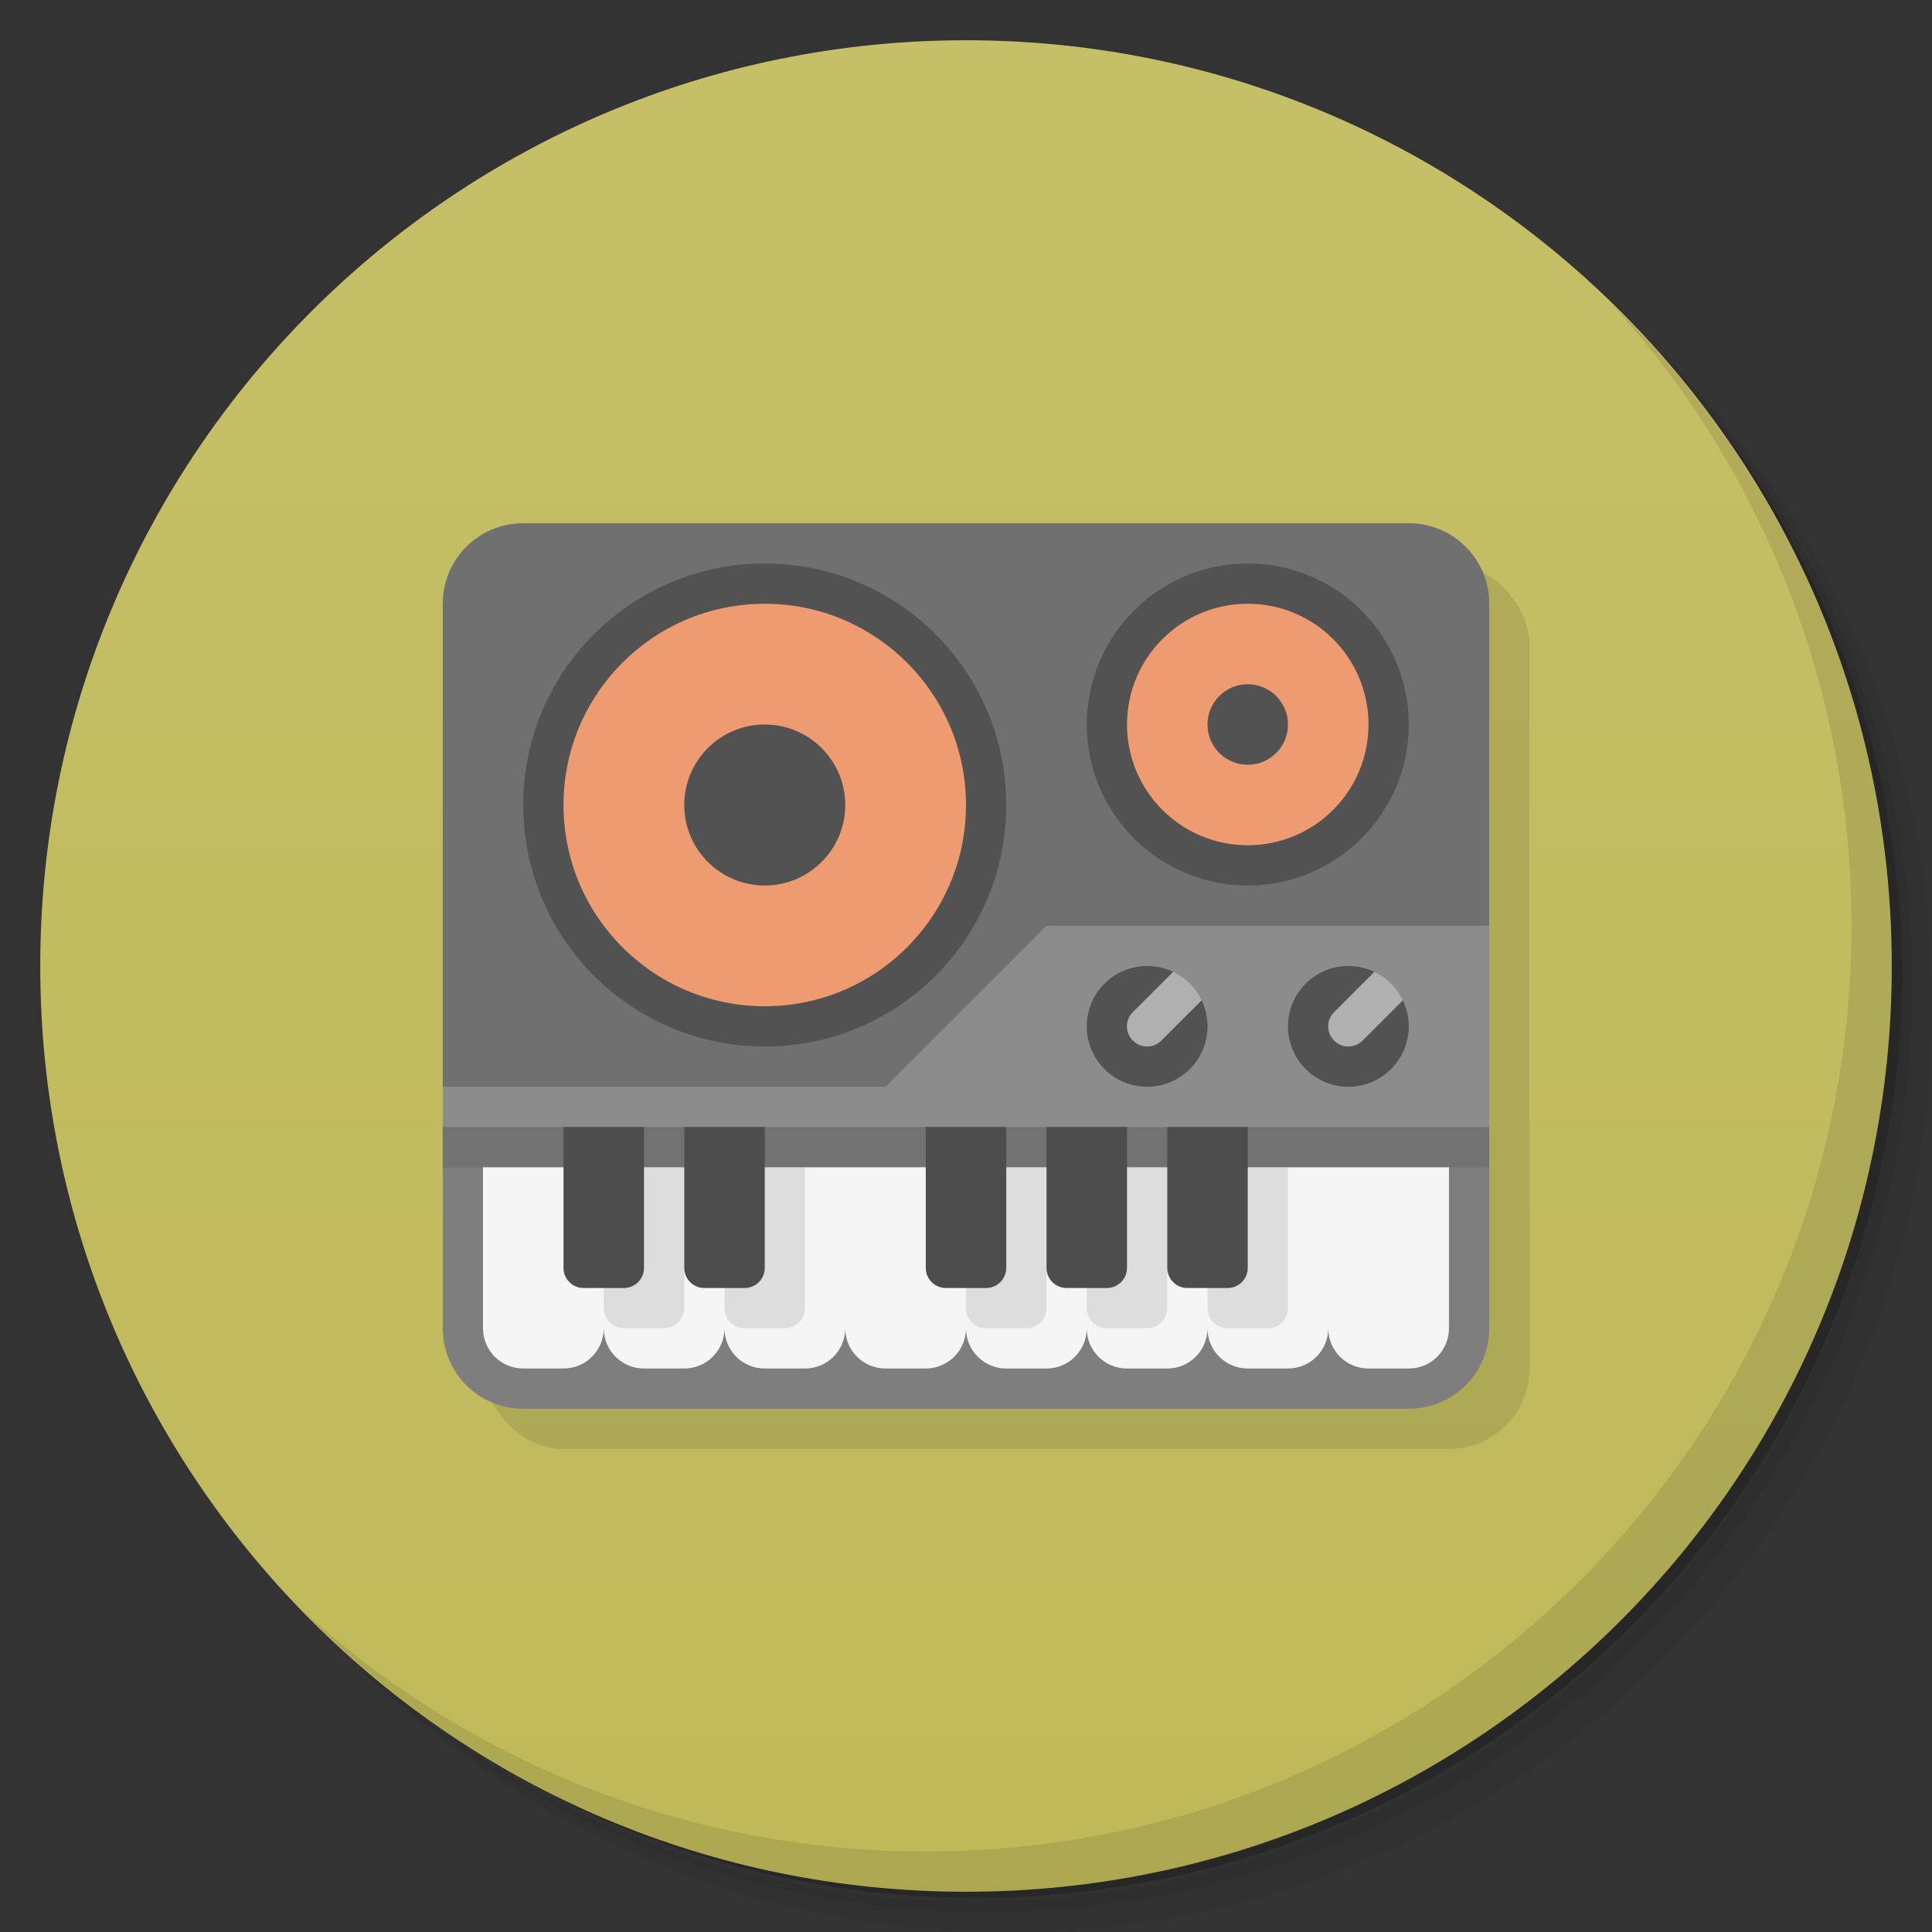 <svg version="1.1" viewBox="0 0 48 48" xmlns="http://www.w3.org/2000/svg">
 <rect x="0" y="0" width="48" height="48" fill="#333333" stroke="none"/>
 <defs>
  <linearGradient id="linearGradient3764" x1="1" x2="47" gradientTransform="matrix(0 -1 1 0 -1.5e-6 48)" gradientUnits="userSpaceOnUse">
   <stop style="stop-color:#bfb959" offset="0"/>
   <stop style="stop-color:#c5bf68" offset="1"/>
  </linearGradient>
 </defs>
 <path d="m36.31 5c5.859 4.062 9.688 10.831 9.688 18.5 0 12.426-10.07 22.5-22.5 22.5-7.669 0-14.438-3.828-18.5-9.688 1.037 1.822 2.306 3.499 3.781 4.969 4.085 3.712 9.514 5.969 15.469 5.969 12.703 0 23-10.298 23-23 0-5.954-2.256-11.384-5.969-15.469-1.469-1.475-3.147-2.744-4.969-3.781zm4.969 3.781c3.854 4.113 6.219 9.637 6.219 15.719 0 12.703-10.297 23-23 23-6.081 0-11.606-2.364-15.719-6.219 4.16 4.144 9.883 6.719 16.219 6.719 12.703 0 23-10.298 23-23 0-6.335-2.575-12.06-6.719-16.219z" style="opacity:.05"/>
 <path d="m41.28 8.781c3.712 4.085 5.969 9.514 5.969 15.469 0 12.703-10.297 23-23 23-5.954 0-11.384-2.256-15.469-5.969 4.113 3.854 9.637 6.219 15.719 6.219 12.703 0 23-10.298 23-23 0-6.081-2.364-11.606-6.219-15.719z" style="opacity:.1"/>
 <path d="m31.25 2.375c8.615 3.154 14.75 11.417 14.75 21.13 0 12.426-10.07 22.5-22.5 22.5-9.708 0-17.971-6.135-21.12-14.75a23 23 0 0 0 44.875-7 23 23 0 0 0-16-21.875z" style="opacity:.2"/>
 <path d="m24 1c12.703 0 23 10.297 23 23s-10.297 23-23 23-23-10.297-23-23 10.297-23 23-23z" style="fill:url(#linearGradient3764)"/>
 <rect x="12" y="14" width="26" height="22" ry="2" style="opacity:.1"/>
 <path d="m40.03 7.531c3.712 4.084 5.969 9.514 5.969 15.469 0 12.703-10.297 23-23 23-5.954 0-11.384-2.256-15.469-5.969 4.178 4.291 10.01 6.969 16.469 6.969 12.703 0 23-10.298 23-23 0-6.462-2.677-12.291-6.969-16.469z" style="opacity:.1"/>
 <path d="m13 13c-1.108 0-2 0.892-2 2v12l12 2 14-6v-8c0-1.108-0.892-2-2-2z" style="fill:#707070"/>
 <path d="m22 27 4-4h11v10c0 1.108-0.892 2-2 2h-22c-1.108 0-2-0.892-2-2v-6z" style="fill:#8c8c8c"/>
 <path d="m11 28v5c0 1.108 0.892 2 2 2h22c1.108 0 2-0.892 2-2v-5z" style="opacity:.1"/>
 <path d="m12 29v4c0 0.554 0.446 1 1 1h1c0.554 0 1-0.446 1-1 0 0.554 0.446 1 1 1h1c0.554 0 1-0.446 1-1 0 0.554 0.446 1 1 1h1c0.554 0 1-0.446 1-1 0 0.554 0.446 1 1 1h1c0.554 0 1-0.446 1-1 0 0.554 0.446 1 1 1h1c0.554 0 1-0.446 1-1 0 0.554 0.446 1 1 1h1c0.554 0 1-0.446 1-1 0 0.554 0.446 1 1 1h1c0.554 0 1-0.446 1-1 0 0.554 0.446 1 1 1h1c0.554 0 1-0.446 1-1v-4h-5l-1 1-1-1h-1l-1 1-1-1h-1l-1 1-1-1h-4l-1 1-1-1h-1l-1 1-1-1z" style="fill:#f5f5f5"/>
 <path d="m15 29v3.5c0 0.277 0.223 0.5 0.5 0.5h1c0.277 0 0.5-0.223 0.5-0.5v-3.5zm3 0v3.5c0 0.277 0.223 0.5 0.5 0.5h1c0.277 0 0.5-0.223 0.5-0.5v-3.5zm6 0v3.5c0 0.277 0.223 0.5 0.5 0.5h1c0.277 0 0.5-0.223 0.5-0.5v-3.5zm3 0v3.5c0 0.277 0.223 0.5 0.5 0.5h1c0.277 0 0.5-0.223 0.5-0.5v-3.5zm3 0v3.5c0 0.277 0.223 0.5 0.5 0.5h1c0.277 0 0.5-0.223 0.5-0.5v-3.5z" style="opacity:.1"/>
 <rect x="11" y="28" width="26" height="1" style="opacity:.1"/>
 <path d="m14 28v3.5c0 0.277 0.223 0.5 0.5 0.5h1c0.277 0 0.5-0.223 0.5-0.5v-3.5zm3 0v3.5c0 0.277 0.223 0.5 0.5 0.5h1c0.277 0 0.5-0.223 0.5-0.5v-3.5zm6 0v3.5c0 0.277 0.223 0.5 0.5 0.5h1c0.277 0 0.5-0.223 0.5-0.5v-3.5zm3 0v3.5c0 0.277 0.223 0.5 0.5 0.5h1c0.277 0 0.5-0.223 0.5-0.5v-3.5zm3 0v3.5c0 0.277 0.223 0.5 0.5 0.5h1c0.277 0 0.5-0.223 0.5-0.5v-3.5z" style="fill:#4d4d4d"/>
 <path d="M 28.5,24 A 1.5,1.5 0 0 0 27,25.5 1.5,1.5 0 0 0 28.5,27 1.5,1.5 0 0 0 30,25.5 1.5,1.5 0 0 0 29.854,24.854 L 29,25 29.146,24.146 A 1.5,1.5 0 0 0 28.5,24 Z m 5,0 A 1.5,1.5 0 0 0 32,25.5 1.5,1.5 0 0 0 33.5,27 1.5,1.5 0 0 0 35,25.5 1.5,1.5 0 0 0 34.854,24.854 L 34,25 34.146,24.146 A 1.5,1.5 0 0 0 33.5,24 Z" style="fill:#525252"/>
 <path d="m29.146 24.146-1 1c-0.196 0.196-0.196 0.511 0 0.707 0.196 0.196 0.511 0.196 0.707 0l1-1a1.5 1.5 0 0 0-0.707-0.707zm5 0-1 1c-0.196 0.196-0.196 0.511 0 0.707 0.196 0.196 0.511 0.196 0.707 0l1-1a1.5 1.5 0 0 0-0.707-0.707z" style="fill:#b0b0b0"/>
 <circle cx="31" cy="18" r="4" style="fill:#525252"/>
 <circle cx="19" cy="20" r="6" style="fill:#525252"/>
 <circle cx="31" cy="18" r="3" style="fill:#ee9b72"/>
 <circle cx="31" cy="18" r="1" style="fill:#525252"/>
 <circle cx="19" cy="20" r="5" style="fill:#ee9b72"/>
 <circle cx="19" cy="20" r="2" style="fill:#525252"/>
</svg>
